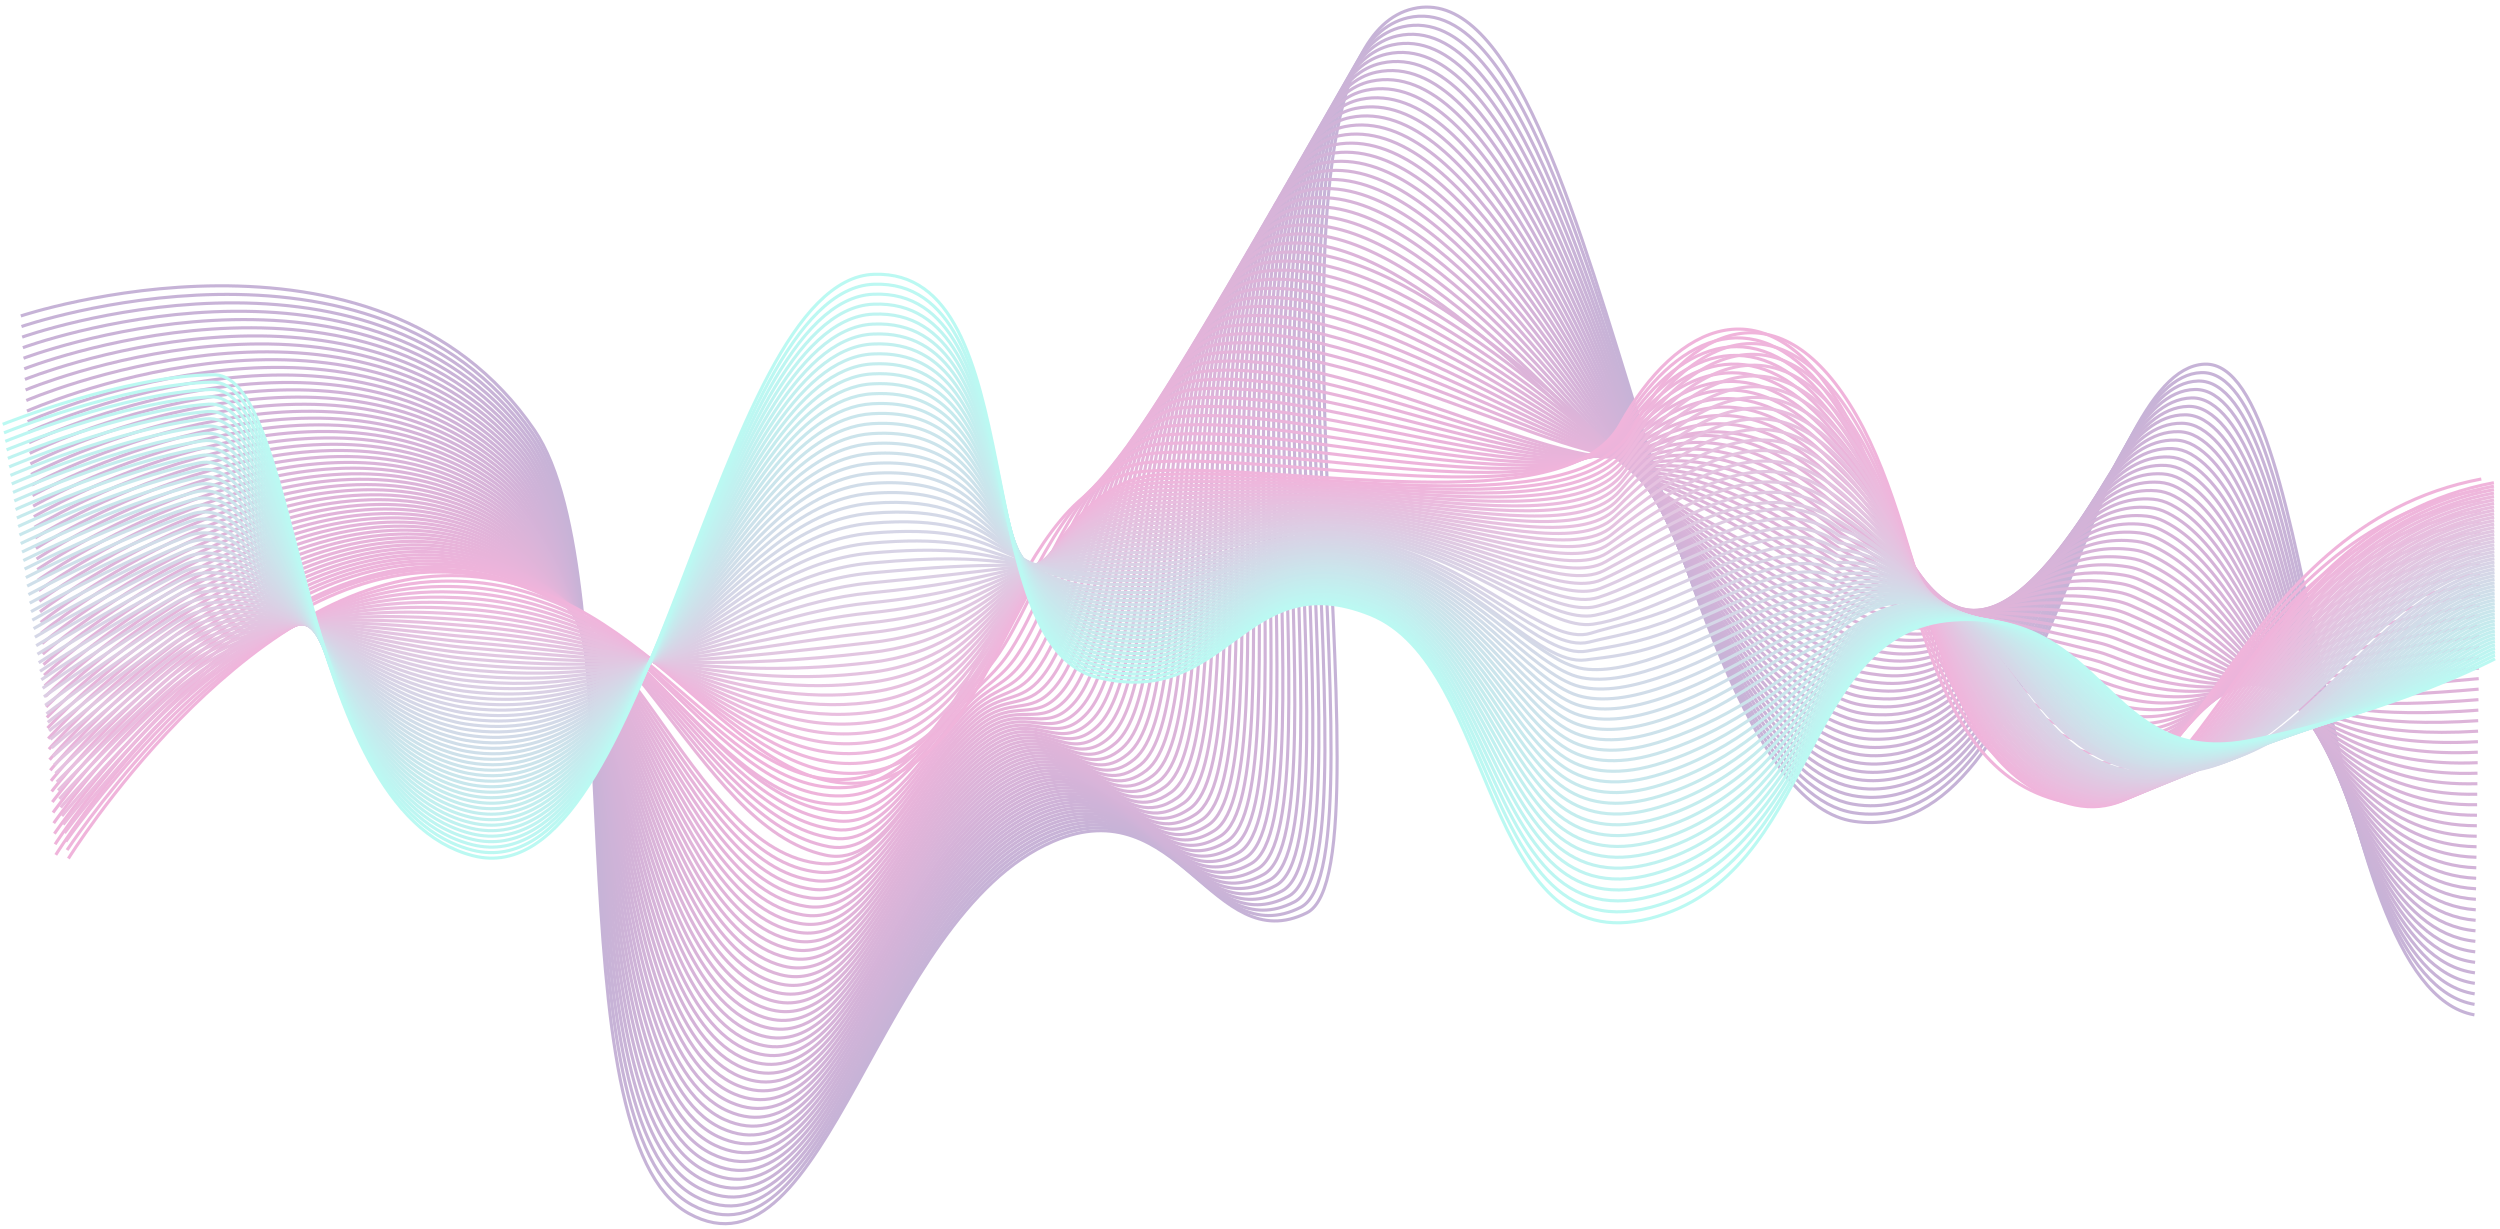 <svg width="1957" height="962" viewBox="0 0 1957 962" fill="none" xmlns="http://www.w3.org/2000/svg">
<g opacity="0.3">
<path d="M16.277 247.333C16.277 247.333 294.379 154.622 418.375 336.744C497.077 452.339 430.652 890.006 539.1 949.858C647.548 1009.71 686.125 718.047 824.475 658.6C923.024 616.254 949.512 751.083 1022.94 714.577C1096.37 678.071 962.377 40.152 1106.22 6.79C1250.07 -26.573 1298.99 621.062 1451.38 642.967C1603.78 664.871 1635.66 288.941 1725.68 285.069C1815.69 281.196 1812.41 772.353 1936.98 794.442" stroke="#410078" stroke-width="2.456" stroke-miterlimit="10"/>
<path d="M16.816 255.605C16.816 255.605 291.472 160.921 416.761 338.924C496.641 452.411 433.454 884.433 541.656 943.182C648.863 1001.39 686.966 715.291 823.021 656.341C919.823 614.532 946.086 746.649 1018.12 710.285C1090.85 673.563 959.963 46.673 1102.12 13.889C1193.22 -6.885 1249.43 239.084 1314 426.665C1352.08 535.959 1394.6 627.204 1450.93 636.224C1463.46 638.231 1475.2 637.387 1486.21 634.374C1607.37 601.275 1640.35 294.564 1723.16 291.679C1728.46 291.494 1733.44 292.986 1738.15 295.988C1813.86 343.946 1818.31 766.577 1937.09 786.22" stroke="#440078" stroke-width="2.456" stroke-miterlimit="10"/>
<path d="M17.348 263.875C17.348 263.875 288.584 167.222 415.143 341.101C496.219 452.491 436.241 878.858 544.208 936.506C650.163 993.079 687.8 712.536 821.56 654.085C916.612 612.813 942.653 742.208 1013.29 705.994C1085.34 669.05 957.468 52.849 1098.02 20.985C1189.44 0.259 1248.22 242.766 1313.08 424.769C1350.79 530.581 1394.07 619.517 1450.47 629.478C1462.84 631.662 1474.46 630.912 1485.35 628.135C1605.24 597.71 1637.53 300.494 1720.64 298.283C1725.91 298.142 1730.86 299.634 1735.57 302.584C1811.82 350.414 1816.83 759.486 1937.19 777.991" stroke="#460079" stroke-width="2.456" stroke-miterlimit="10"/>
<path d="M17.895 272.145C17.895 272.145 285.739 173.53 413.54 343.277C495.828 452.577 439.036 873.28 546.777 929.827C651.472 984.773 688.655 709.775 820.119 651.825C913.424 611.091 939.238 737.757 1008.48 701.699C1079.84 664.534 955.026 59.211 1093.93 28.084C1185.7 7.519 1247.38 246.34 1312.18 422.874C1349.73 525.139 1393.54 611.82 1450.03 622.732C1462.24 625.09 1473.74 624.438 1484.51 621.899C1603.12 594.144 1634.73 306.423 1718.14 304.888C1723.38 304.792 1728.31 306.277 1733 309.183C1809.88 356.768 1815.37 752.399 1937.31 769.764" stroke="#490079" stroke-width="2.456" stroke-miterlimit="10"/>
<path d="M18.426 280.419C18.426 280.419 282.913 179.845 411.919 345.459C495.435 452.675 441.803 867.709 549.325 923.152C652.75 976.483 689.351 706.713 818.657 649.568C910.115 609.15 935.803 733.3 1003.65 697.406C1074.33 660.012 952.571 65.58 1089.82 35.184C1181.94 14.783 1246.52 249.923 1311.27 420.981C1348.64 519.704 1392.98 604.114 1449.56 615.989C1461.61 618.517 1473 617.967 1483.64 615.667C1600.98 590.584 1631.92 313.624 1715.62 311.498C1720.82 311.365 1725.73 312.924 1730.41 315.788C1807.91 363.128 1813.88 745.319 1937.4 761.544" stroke="#4C0079" stroke-width="2.456" stroke-miterlimit="10"/>
<path d="M18.958 288.693C18.958 288.693 280.116 186.162 410.3 347.64C495.065 452.782 444.566 862.138 551.877 916.477C654.021 968.201 690.153 703.88 817.198 647.313C906.884 607.379 932.367 728.836 998.823 693.116C1068.82 655.491 950.12 71.959 1085.71 42.283C1178.18 22.047 1245.65 253.516 1310.35 419.089C1347.55 514.276 1392.42 596.397 1449.11 609.246C1460.99 611.939 1472.26 611.496 1482.79 609.432C1598.85 587.02 1629.1 319.838 1713.1 318.105C1718.28 317.997 1723.16 319.566 1727.84 322.388C1805.96 369.479 1812.4 738.231 1937.51 753.316" stroke="#4F0079" stroke-width="2.456" stroke-miterlimit="10"/>
<path d="M19.513 296.967C19.513 296.967 277.375 192.478 408.703 349.821C494.736 452.895 447.339 856.569 554.449 909.802C655.303 959.929 690.972 701.053 815.758 645.056C903.671 605.607 928.947 724.362 994.014 688.823C1063.34 650.959 947.689 78.342 1081.63 49.382C1174.45 29.313 1244.79 257.124 1309.45 417.196C1346.48 508.856 1391.86 588.668 1448.66 602.503C1460.38 605.357 1471.54 605.025 1481.95 603.197C1596.74 583.456 1626.27 324.191 1710.6 324.713C1715.74 324.745 1720.6 326.21 1725.27 328.988C1804.02 375.824 1810.94 731.146 1937.62 745.091" stroke="#51007A" stroke-width="2.456" stroke-miterlimit="10"/>
<path d="M20.036 305.233C20.036 305.233 274.637 198.787 407.077 351.994C494.395 453.004 450.074 850.993 556.995 903.122C656.549 951.662 691.768 698.218 814.294 642.796C900.432 603.833 925.503 719.876 989.182 684.53C1057.83 646.425 945.239 84.735 1077.51 56.481C1170.69 36.579 1243.9 260.741 1308.53 415.301C1345.39 503.44 1391.26 580.923 1448.2 595.757C1459.75 598.767 1470.8 598.551 1481.09 596.963C1594.6 579.894 1623.43 330.103 1708.07 331.322C1713.19 331.396 1718.02 332.855 1722.69 335.591C1802.07 382.172 1809.46 724.063 1937.72 736.868" stroke="#54017A" stroke-width="2.456" stroke-miterlimit="10"/>
<path d="M20.583 313.5C20.583 313.5 271.956 205.097 405.471 354.171C494.097 453.122 452.82 845.42 559.559 896.443C657.804 943.405 692.58 695.386 812.848 640.536C897.214 602.059 922.073 715.38 984.368 680.235C1052.35 641.882 942.809 91.131 1073.42 63.576C1166.95 43.846 1243.03 264.372 1307.63 413.404C1344.31 498.033 1390.68 573.165 1447.75 589.009C1459.13 592.17 1470.07 592.051 1480.24 590.723C1592.45 576.073 1620.61 336.003 1705.57 337.925C1710.66 338.041 1715.47 339.495 1720.12 342.187C1800.14 388.511 1807.99 716.971 1937.83 728.638" stroke="#57017A" stroke-width="2.456" stroke-miterlimit="10"/>
<path d="M21.115 321.774C21.115 321.774 269.295 211.407 403.853 356.351C493.805 453.248 455.543 839.856 562.11 889.767C659.033 935.164 693.379 692.558 811.389 638.278C893.983 600.289 918.63 710.876 979.541 675.941C1046.85 637.335 940.367 97.538 1069.32 70.674C1163.19 51.118 1242.14 268.021 1306.71 411.51C1343.22 492.639 1390.08 565.395 1447.29 582.266C1458.5 585.572 1469.33 585.576 1479.38 584.488C1590.31 572.481 1617.77 341.902 1703.05 344.531C1708.11 344.687 1712.89 346.136 1717.54 348.786C1798.2 394.848 1806.51 709.885 1937.93 720.412" stroke="#5A017B" stroke-width="2.456" stroke-miterlimit="10"/>
<path d="M21.654 330.056C21.654 330.056 266.677 217.721 402.239 358.541C493.541 453.383 458.264 834.303 564.667 883.101C660.258 926.942 694.184 689.741 809.933 636.032C890.752 598.531 915.187 706.374 974.717 671.66C1041.36 632.794 937.929 103.962 1065.21 77.784C1159.45 58.403 1241.25 271.698 1305.8 409.626C1342.14 487.264 1389.47 557.62 1446.83 575.531C1457.88 578.981 1468.59 579.111 1478.53 578.262C1588.19 568.895 1614.94 347.805 1700.53 351.147C1705.56 351.345 1710.33 352.786 1714.96 355.395C1796.26 401.193 1805.03 702.809 1938.04 712.195" stroke="#5C017B" stroke-width="2.456" stroke-miterlimit="10"/>
<path d="M22.178 338.326C22.178 338.326 264.081 224.013 400.613 360.718C493.286 453.508 460.96 828.738 567.213 876.425C661.463 918.723 694.977 686.915 808.468 633.775C887.516 596.763 911.733 701.852 969.885 667.368C1035.87 628.239 935.487 110.385 1061.1 84.882C1155.69 65.68 1240.34 275.386 1304.88 407.732C1341.05 481.893 1388.86 549.823 1446.37 568.786C1457.25 572.373 1467.85 572.636 1477.66 572.028C1586.06 565.305 1612.1 353.694 1698.01 357.756C1703 357.992 1707.74 359.429 1712.37 361.997C1794.32 407.525 1803.54 695.722 1938.13 703.971" stroke="#5F017B" stroke-width="2.456" stroke-miterlimit="10"/>
<path d="M22.725 346.589C22.725 346.589 261.548 230.29 399.008 362.887C493.072 453.625 463.667 823.173 569.777 869.738C662.674 910.508 695.789 684.081 807.023 631.506C884.298 594.985 908.295 697.307 965.071 663.066C1030.39 623.667 933.065 116.806 1057.01 91.972C1151.96 72.949 1239.44 279.088 1303.98 405.83C1339.98 476.528 1388.25 542.001 1445.92 562.034C1456.63 565.754 1467.13 566.153 1476.82 565.784C1583.95 561.707 1609.27 359.567 1695.5 364.354C1700.47 364.63 1705.19 366.062 1709.8 368.59C1792.4 413.846 1802.08 688.63 1938.25 695.739" stroke="#62017C" stroke-width="2.456" stroke-miterlimit="10"/>
<path d="M23.248 354.858C23.248 354.858 259.026 236.564 397.381 365.064C492.864 453.746 466.343 817.615 572.32 863.059C663.856 902.311 696.58 681.252 805.556 629.247C881.056 593.216 904.832 692.763 960.236 658.771C1024.9 619.097 930.622 123.239 1052.9 99.069C1148.2 80.231 1238.53 282.822 1303.06 403.936C1338.89 471.187 1387.62 534.172 1445.45 555.289C1456 559.14 1466.38 559.678 1475.96 559.548C1581.81 558.116 1606.42 365.44 1692.97 370.962C1697.91 371.277 1702.61 372.705 1707.21 375.191C1790.46 420.17 1800.59 681.546 1938.34 687.515" stroke="#64017C" stroke-width="2.456" stroke-miterlimit="10"/>
<path d="M23.795 363.134C23.795 363.134 256.566 242.826 395.776 367.247C492.696 453.869 469.03 812.071 574.885 856.386C665.045 894.134 697.392 678.434 804.108 626.994C877.836 591.456 901.384 688.215 955.42 654.483C1019.43 614.525 928.2 129.688 1048.8 106.17C1144.47 87.516 1237.63 286.589 1302.15 402.043C1337.82 465.864 1387 526.327 1445 548.548C1455.38 552.523 1465.65 553.206 1475.11 553.315C1579.7 554.532 1603.59 371.312 1690.47 377.571C1695.37 377.924 1700.05 379.346 1704.64 381.794C1788.55 426.493 1799.12 674.46 1938.45 679.292" stroke="#67017C" stroke-width="2.456" stroke-miterlimit="10"/>
<path d="M24.343 371.409C24.343 371.409 254.14 249.076 394.173 369.429C492.555 453.986 471.708 806.529 577.451 849.713C666.23 885.969 698.205 675.615 802.664 624.738C874.62 589.693 897.939 683.654 950.609 650.191C1013.96 609.943 925.786 136.138 1044.71 113.27C1140.73 94.808 1236.73 290.387 1301.25 400.151C1336.76 460.562 1386.39 518.468 1444.56 541.805C1454.77 545.902 1464.93 546.733 1474.27 547.084C1577.6 550.949 1600.76 377.179 1687.96 384.181C1692.84 384.574 1697.49 385.992 1702.07 388.397C1786.64 432.812 1797.65 667.379 1938.57 671.067" stroke="#6A017C" stroke-width="2.456" stroke-miterlimit="10"/>
<path d="M24.866 379.679C24.866 379.679 251.731 255.3 392.544 371.606C492.413 454.093 474.349 800.989 579.992 843.036C667.376 877.814 698.991 672.796 801.195 622.481C871.376 587.932 894.462 679.08 945.771 645.899C1008.47 605.356 923.348 142.596 1040.6 120.37C1136.98 102.1 1235.81 294.22 1300.32 398.259C1335.69 455.285 1385.75 510.595 1444.08 535.063C1454.13 539.277 1464.18 540.263 1473.4 540.85C1575.47 547.366 1597.91 383.035 1685.43 390.79C1690.27 391.219 1694.91 392.632 1699.48 394.999C1784.71 439.127 1796.16 660.292 1938.66 662.843" stroke="#6D017D" stroke-width="2.456" stroke-miterlimit="10"/>
<path d="M25.413 387.955C25.413 387.955 249.381 261.513 390.941 373.789C492.319 454.196 477.007 795.462 582.562 836.363C668.54 869.679 699.808 669.98 799.754 620.228C868.163 586.174 891.012 674.498 940.962 641.613C1003.01 600.765 920.939 149.067 1036.51 127.474C1133.25 109.397 1234.92 298.092 1299.43 396.369C1334.65 450.031 1385.15 502.703 1443.65 528.322C1453.53 532.649 1463.46 533.791 1472.56 534.617C1573.37 543.786 1595.08 388.888 1682.93 397.399C1687.74 397.865 1692.36 399.276 1696.92 401.601C1782.81 445.435 1794.7 653.209 1938.78 654.62" stroke="#6F017D" stroke-width="2.456" stroke-miterlimit="10"/>
<path d="M25.937 396.225C25.937 396.225 247.042 267.697 389.312 375.966C492.223 454.283 479.627 789.934 585.103 829.684C669.664 861.554 700.594 667.161 798.282 617.967C864.92 584.411 887.526 669.897 936.123 637.316C997.516 596.156 918.501 155.537 1032.39 134.569C1129.5 116.691 1234.01 302.003 1298.5 394.472C1333.6 444.798 1384.51 494.791 1443.17 521.575C1452.89 526.011 1462.71 527.314 1471.69 528.379C1571.23 540.201 1592.22 394.727 1680.4 404.005C1685.18 404.508 1689.78 405.914 1694.32 408.2C1780.89 451.737 1793.21 646.122 1938.87 646.393" stroke="#72017D" stroke-width="2.456" stroke-miterlimit="10"/>
<path d="M26.484 404.492C26.484 404.492 244.763 273.854 387.71 378.14C492.173 454.354 482.261 784.414 587.669 823.003C670.805 853.44 701.406 664.341 796.839 615.705C861.704 582.647 884.065 665.284 931.311 633.019C992.051 591.538 916.094 162.009 1028.3 141.664C1125.77 123.987 1233.15 305.957 1297.6 392.575C1332.59 439.596 1383.91 486.858 1442.73 514.827C1452.28 519.37 1461.99 520.838 1470.85 522.142C1569.14 536.622 1589.39 400.561 1677.9 410.61C1682.65 411.148 1687.22 412.552 1691.76 414.798C1778.99 458.034 1791.74 639.033 1938.98 638.166" stroke="#75017E" stroke-width="2.456" stroke-miterlimit="10"/>
<path d="M27.007 412.769C27.007 412.769 242.493 279.993 386.083 380.324C492.123 454.42 484.861 778.909 590.213 816.332C671.912 845.353 702.195 661.533 795.372 613.452C858.465 580.897 880.574 660.67 926.476 628.73C986.566 586.921 913.664 168.5 1024.19 148.765C1122.03 131.297 1232.29 309.967 1296.68 390.682C1331.57 434.433 1383.28 478.912 1442.26 508.084C1451.65 512.729 1461.25 514.364 1469.98 515.907C1567.01 533.045 1586.53 406.389 1675.37 417.217C1680.08 417.792 1684.64 419.191 1689.17 421.4C1777.08 464.33 1790.25 631.95 1939.08 629.942" stroke="#78027E" stroke-width="2.456" stroke-miterlimit="10"/>
<path d="M27.547 421.046C27.547 421.046 240.272 286.108 384.47 382.508C492.112 454.47 487.464 773.419 592.772 809.661C673.025 837.281 702.997 658.726 793.918 611.201C855.239 579.149 877.093 656.045 921.655 624.444C981.094 582.294 911.25 174.997 1020.09 155.87C1118.29 138.611 1231.49 314.035 1295.76 388.795C1330.6 429.315 1382.68 470.955 1441.8 501.346C1451.03 506.091 1460.52 507.899 1469.13 509.678C1564.9 529.479 1583.7 412.216 1672.86 423.83C1677.54 424.44 1682.08 425.836 1686.59 428.007C1775.18 470.627 1788.78 624.87 1939.18 621.723" stroke="#7A027E" stroke-width="2.456" stroke-miterlimit="10"/>
<path d="M28.093 429.31C28.093 429.31 238.089 292.18 382.864 384.682C492.125 454.491 490.064 767.927 595.336 802.979C674.134 829.216 703.806 655.911 792.472 608.938C852.021 577.389 873.613 651.397 916.841 620.148C975.627 577.652 908.845 181.495 1016 162.966C1114.57 145.921 1230.74 318.145 1294.86 386.9C1329.68 424.225 1382.08 462.973 1441.36 494.6C1450.43 499.439 1459.8 501.422 1468.29 503.443C1562.8 525.907 1580.87 418.032 1670.35 430.437C1675.01 431.081 1679.53 432.475 1684.03 434.606C1773.29 476.91 1787.32 617.783 1939.3 613.498" stroke="#7D027E" stroke-width="2.456" stroke-miterlimit="10"/>
<path d="M28.617 437.579C28.617 437.579 235.911 298.225 381.238 386.858C492.14 454.493 492.63 762.45 597.879 796.299C675.209 821.171 704.595 653.103 791.006 606.676C848.782 575.634 870.107 646.736 912.006 615.85C970.136 572.997 906.418 187.994 1011.88 170.058C1110.82 153.231 1230.03 322.304 1293.94 384.997C1328.78 419.169 1381.48 454.966 1440.89 487.847C1449.8 492.78 1459.05 494.941 1467.42 497.199C1560.68 522.33 1578.01 423.829 1667.82 437.034C1672.44 437.713 1676.95 439.103 1681.43 441.197C1771.38 483.18 1785.82 610.687 1939.39 605.262" stroke="#80027F" stroke-width="2.456" stroke-miterlimit="10"/>
<path d="M29.18 445.847C29.18 445.847 233.799 304.24 379.648 389.033C492.21 454.474 495.223 756.986 600.459 789.621C676.314 813.142 705.418 650.297 789.575 604.418C845.58 573.884 866.632 642.068 907.208 611.557C964.682 568.337 904.032 194.507 1007.8 177.157C1107.11 160.553 1229.45 326.514 1293.05 383.104C1327.96 414.166 1380.92 446.948 1440.46 481.103C1449.21 486.126 1458.34 488.469 1466.59 490.963C1558.59 518.763 1575.19 429.627 1665.33 443.643C1669.92 444.357 1674.41 445.744 1678.88 447.799C1769.51 489.456 1784.37 603.604 1939.52 597.039" stroke="#82027F" stroke-width="2.456" stroke-miterlimit="10"/>
<path d="M29.703 454.118C29.703 454.118 231.672 310.219 378.022 391.21C492.263 454.433 497.767 751.537 603.005 782.942C677.375 805.135 706.209 647.493 788.109 602.159C842.344 572.138 863.116 637.387 902.373 607.263C959.189 563.665 901.609 201.023 1003.69 184.254C1103.37 167.88 1228.95 330.758 1292.13 381.21C1327.18 409.202 1380.33 438.913 1439.99 474.359C1448.59 479.468 1457.59 481.997 1465.73 484.73C1556.47 515.202 1572.34 435.422 1662.8 450.252C1667.36 451 1671.83 452.382 1676.29 454.401C1767.61 495.726 1782.88 596.518 1939.61 588.812" stroke="#85027F" stroke-width="2.456" stroke-miterlimit="10"/>
<path d="M30.25 462.394C30.25 462.394 229.594 316.172 376.419 393.393C492.357 454.37 500.322 746.114 605.572 776.269C678.448 797.151 707.019 644.699 786.665 599.903C839.131 570.396 859.613 632.7 897.562 602.972C953.717 558.983 899.213 207.551 999.601 191.356C1099.65 175.214 1228.61 335.02 1291.23 379.319C1326.51 404.274 1379.78 430.861 1439.55 467.618C1447.99 472.812 1456.87 475.527 1464.89 478.497C1554.37 511.645 1569.52 441.209 1660.3 456.861C1664.83 457.641 1669.28 459.021 1673.72 461.003C1765.73 501.989 1781.42 589.435 1939.73 580.589" stroke="#880280" stroke-width="2.456" stroke-miterlimit="10"/>
<path d="M30.782 470.669C30.782 470.669 227.519 322.088 374.798 395.576C492.447 454.28 502.85 740.706 608.121 769.596C679.493 789.184 707.813 641.908 785.204 597.65C835.9 568.66 856.09 628 892.733 598.686C948.223 554.294 896.798 214.091 995.493 198.459C1095.92 182.556 1236.61 328.402 1290.31 377.428C1329.37 392.354 1379.22 422.792 1439.08 460.876C1447.37 466.152 1456.14 469.061 1464.03 472.264C1552.25 508.09 1566.68 446.987 1657.78 463.47C1662.28 464.285 1666.7 465.663 1671.14 467.605C1763.84 508.251 1779.94 582.351 1939.83 572.366" stroke="#8B0280" stroke-width="2.456" stroke-miterlimit="10"/>
<path d="M31.306 478.944C31.306 478.944 225.456 327.967 373.172 397.758C492.547 454.159 505.363 735.319 610.664 762.922C680.525 781.236 708.6 639.119 783.737 595.396C832.664 566.926 852.552 623.289 887.898 594.396C942.715 549.588 894.378 220.632 991.38 205.561C1092.18 189.901 1236.1 331.841 1289.39 375.539C1328.49 386.835 1378.67 414.707 1438.61 454.139C1446.76 459.495 1455.39 462.595 1463.16 466.035C1550.13 504.543 1563.83 452.76 1655.25 470.083C1659.72 470.93 1664.13 472.303 1668.55 474.214C1761.95 514.511 1778.45 575.272 1939.92 564.149" stroke="#8D0280" stroke-width="2.456" stroke-miterlimit="10"/>
<path d="M31.861 487.209C31.861 487.209 223.435 333.798 371.574 399.93C492.687 453.996 507.892 729.942 613.236 756.241C681.578 773.302 709.418 636.326 782.297 593.132C829.454 565.185 849.032 618.553 883.089 590.096C937.228 544.861 891.987 227.17 987.293 212.651C1088.47 197.241 1235.62 335.268 1288.49 373.637C1327.63 381.303 1378.16 406.59 1438.17 447.386C1446.17 452.819 1454.67 456.115 1462.32 459.794C1548.03 500.985 1561.01 458.516 1652.75 476.686C1657.19 477.565 1661.58 478.936 1665.99 480.809C1760.08 520.751 1776.99 568.183 1940.04 555.919" stroke="#900281" stroke-width="2.456" stroke-miterlimit="10"/>
<path d="M32.384 495.486C32.384 495.486 221.398 339.605 369.948 402.115C492.81 453.816 510.383 724.602 615.782 749.569C682.598 765.396 710.209 633.547 780.832 590.881C826.222 563.458 845.481 613.819 878.257 585.81C931.712 540.129 889.574 233.726 983.183 219.756C1084.73 204.602 1235.12 338.71 1287.57 371.748C1326.75 375.784 1377.64 398.47 1437.71 440.647C1445.55 446.154 1453.93 449.649 1461.46 453.563C1545.9 497.438 1558.17 464.272 1650.22 483.297C1654.63 484.208 1659 485.576 1663.4 487.413C1758.19 526.994 1775.5 561.101 1940.13 547.698" stroke="#930281" stroke-width="2.456" stroke-miterlimit="10"/>
<path d="M32.931 503.759C32.931 503.759 219.395 345.37 368.343 404.295C492.962 453.595 512.888 719.284 618.346 742.893C683.627 757.507 711.019 630.77 779.387 588.625C823.009 561.732 841.938 609.069 873.443 581.518C926.203 535.381 887.178 240.285 979.091 226.857C1081.01 211.965 1234.63 342.147 1286.67 369.856C1325.89 370.263 1377.16 390.329 1437.26 433.905C1444.96 439.487 1453.21 443.179 1460.62 447.329C1543.8 493.893 1555.35 470.018 1647.72 489.905C1652.1 490.849 1656.45 492.215 1660.83 494.015C1756.33 533.23 1774.04 554.015 1940.25 539.474" stroke="#950281" stroke-width="2.456" stroke-miterlimit="10"/>
<path d="M33.455 512.022C33.455 512.022 217.374 351.086 366.716 406.465C493.102 453.332 515.359 713.984 620.89 736.207C684.633 749.631 711.808 627.987 777.917 586.356C819.776 559.998 838.368 604.293 868.606 577.214C920.66 530.603 884.761 246.838 974.972 233.945C1077.27 219.323 1234.12 345.571 1285.74 367.953C1325 364.73 1376.66 382.158 1436.79 427.151C1444.35 432.805 1452.45 436.7 1459.75 441.083C1541.66 490.337 1552.51 475.742 1645.19 496.502C1649.54 497.475 1653.87 498.841 1658.24 500.604C1754.44 539.446 1772.55 546.919 1940.34 531.237" stroke="#980381" stroke-width="2.456" stroke-miterlimit="10"/>
<path d="M34.002 520.295C34.002 520.295 215.382 356.773 365.111 408.644C493.268 453.042 517.842 708.728 623.454 729.534C685.652 741.786 712.62 625.223 776.472 584.102C816.565 558.282 834.808 599.521 863.792 572.927C915.131 525.825 882.367 253.412 970.88 241.048C1073.56 226.703 1233.64 349.011 1284.84 366.061C1324.13 359.209 1376.21 373.982 1436.34 420.409C1443.76 426.133 1451.73 430.232 1458.9 434.852C1539.55 486.798 1549.69 481.473 1642.69 503.112C1647 504.118 1651.31 505.479 1655.67 507.208C1752.58 545.67 1771.08 539.837 1940.46 523.016" stroke="#9B0382" stroke-width="2.456" stroke-miterlimit="10"/>
<path d="M34.541 528.564C34.541 528.564 213.382 362.421 363.5 410.821C493.433 452.714 520.315 703.5 626.013 722.854C686.658 733.958 713.43 622.457 775.02 581.84C813.352 556.564 831.233 594.729 858.973 568.63C909.579 521.016 879.97 259.984 966.783 248.142C1069.84 234.082 1233.15 352.442 1283.93 364.164C1323.26 353.684 1375.78 365.785 1435.89 413.661C1443.17 419.454 1451 423.758 1458.05 428.613C1537.42 483.251 1546.88 487.189 1640.17 509.715C1644.46 510.75 1648.75 512.111 1653.09 513.804C1750.71 551.88 1769.6 532.745 1940.56 514.783" stroke="#9E0382" stroke-width="2.456" stroke-miterlimit="10"/>
<path d="M35.065 536.841C35.065 536.841 211.366 368.039 361.871 413.007C493.58 452.357 522.76 698.322 628.556 716.185C687.647 726.162 714.224 619.709 773.553 579.591C810.123 554.862 827.635 589.938 854.138 564.345C903.997 516.204 877.558 266.574 962.669 255.247C1066.11 241.482 1232.65 355.883 1283.01 362.277C1322.38 348.167 1375.35 357.581 1435.42 406.923C1442.56 412.784 1450.25 417.295 1457.19 422.384C1535.28 479.72 1544.04 492.907 1637.64 516.33C1641.9 517.395 1646.17 518.754 1650.5 520.412C1748.83 558.096 1768.11 525.668 1940.65 506.566" stroke="#A00382" stroke-width="2.456" stroke-miterlimit="10"/>
<path d="M35.611 545.114C35.611 545.114 209.368 373.617 360.268 415.187C493.75 451.958 525.226 693.178 631.123 709.508C688.657 718.381 715.046 616.963 772.108 577.334C806.92 553.157 824.045 585.127 849.324 560.053C898.416 511.362 875.166 273.162 958.577 262.347C1062.4 248.886 1232.16 359.32 1282.11 360.382C1321.51 342.643 1374.96 349.352 1434.98 400.178C1441.98 406.109 1449.53 410.822 1456.34 416.15C1533.17 476.181 1541.24 498.611 1635.14 522.938C1639.37 524.032 1643.62 525.389 1647.94 527.015C1746.97 564.299 1766.65 518.586 1940.77 498.344" stroke="#A30383" stroke-width="2.456" stroke-miterlimit="10"/>
<path d="M36.135 553.379C36.135 553.379 207.341 379.151 358.639 417.359C493.894 451.513 527.662 688.074 633.664 702.827C689.639 710.617 715.843 614.217 770.638 575.07C803.696 551.453 820.422 580.298 844.487 555.756C892.789 506.493 872.751 279.752 954.462 269.442C1058.67 256.293 1231.65 362.752 1281.18 358.486C1320.62 337.117 1374.57 341.109 1434.5 393.431C1441.37 399.426 1448.78 404.349 1455.47 409.911C1531.02 472.64 1538.41 504.3 1632.61 529.541C1636.81 530.665 1641.04 532.02 1645.34 533.612C1745.09 570.49 1765.15 511.494 1940.86 490.115" stroke="#A60383" stroke-width="2.456" stroke-miterlimit="10"/>
<path d="M36.682 561.657C36.682 561.657 205.328 384.666 357.036 419.544C494.059 451.044 530.12 683.032 636.231 696.156C690.644 702.886 716.672 611.494 769.195 572.819C800.498 549.768 816.813 575.474 839.675 551.47C887.163 501.613 870.365 286.357 950.372 276.547C1054.96 263.72 1231.17 366.194 1280.28 356.599C1319.76 331.601 1374.23 332.859 1434.06 386.694C1440.8 392.754 1448.06 397.887 1454.64 403.683C1528.9 469.109 1535.62 509.995 1630.11 536.155C1634.28 537.309 1638.49 538.661 1642.78 540.219C1743.25 576.682 1763.69 504.415 1940.98 481.896" stroke="#A90383" stroke-width="2.456" stroke-miterlimit="10"/>
<path d="M37.213 569.932C37.213 569.932 203.287 390.144 355.415 421.726C494.197 450.536 532.559 678.041 638.781 689.483C691.633 695.174 717.491 608.779 767.735 570.563C797.292 548.083 813.175 570.634 834.848 547.178C881.489 496.703 867.96 292.965 946.266 283.645C1051.24 271.152 1233.78 377.412 1279.36 354.705C1323.04 332.947 1373.89 324.588 1433.6 379.949C1440.21 386.074 1447.32 391.417 1453.78 397.447C1526.76 465.573 1532.81 515.67 1627.59 542.761C1631.73 543.944 1635.92 545.294 1640.2 546.817C1741.38 582.859 1762.21 497.329 1941.08 473.669" stroke="#AB0383" stroke-width="2.456" stroke-miterlimit="10"/>
<path d="M37.76 578.202C37.76 578.202 201.249 395.586 353.812 423.904C494.347 449.988 535.014 673.107 641.348 682.804C692.644 687.482 718.331 606.068 766.289 568.305C794.101 546.406 809.539 565.78 830.034 542.884C875.799 491.764 865.571 299.575 942.174 290.743C1047.53 278.596 1233.58 379.754 1278.46 352.809C1322.23 326.537 1373.6 316.301 1433.15 373.203C1439.63 379.392 1446.59 384.945 1452.93 391.211C1524.63 462.035 1530.03 521.34 1625.08 549.37C1629.19 550.58 1633.37 551.93 1637.63 553.419C1739.53 589.033 1760.75 490.243 1941.2 465.445" stroke="#AE0384" stroke-width="2.456" stroke-miterlimit="10"/>
<path d="M38.307 586.475C38.307 586.475 199.193 401.001 352.206 426.083C494.481 449.406 537.473 668.239 643.912 676.128C693.652 679.815 719.178 603.374 764.843 566.048C790.918 544.736 805.888 560.923 825.22 538.592C870.067 486.799 863.183 306.193 938.081 297.844C1043.83 286.055 1233.2 382.164 1277.56 350.918C1321.25 320.147 1373.33 308.004 1432.71 366.461C1439.06 372.715 1445.86 378.477 1452.09 384.978C1522.49 458.499 1527.24 527 1622.58 555.978C1626.66 557.218 1630.82 558.566 1635.06 560.021C1737.68 595.198 1759.28 483.159 1941.31 457.221" stroke="#B10384" stroke-width="2.456" stroke-miterlimit="10"/>
<path d="M38.83 594.744C38.83 594.744 197.097 406.381 350.58 428.259C494.584 448.785 542.077 647.27 646.456 669.45C693.666 679.482 720.014 600.693 763.377 563.79C787.719 543.074 802.201 556.055 820.385 534.302C864.27 481.802 860.77 312.816 933.966 304.942C1040.1 293.524 1232.63 384.657 1276.63 349.025C1320.13 313.801 1373.05 299.694 1432.23 359.717C1438.47 366.036 1445.11 372.008 1451.22 378.743C1520.33 454.963 1524.43 532.651 1620.04 562.585C1624.09 563.852 1628.23 565.2 1632.47 566.621C1735.81 601.356 1757.78 476.073 1941.4 448.996" stroke="#B30384" stroke-width="2.456" stroke-miterlimit="10"/>
<path d="M39.37 603.011C39.37 603.011 194.997 411.734 348.967 430.433C494.684 448.129 544.066 643.466 649.012 662.769C694.921 671.213 720.876 598.023 761.923 561.526C784.538 541.416 798.515 551.173 815.564 530.002C858.431 476.767 858.374 319.438 929.866 312.034C1036.39 301.002 1231.96 387.24 1275.73 347.123C1318.93 307.515 1372.83 291.364 1431.78 352.965C1437.89 359.348 1444.38 365.53 1450.37 372.501C1518.19 451.419 1521.65 538.288 1617.53 569.185C1621.56 570.482 1625.68 571.825 1629.89 573.214C1733.96 607.497 1756.31 468.979 1941.5 440.763" stroke="#B60385" stroke-width="2.456" stroke-miterlimit="10"/>
<path d="M39.906 611.285C39.906 611.285 192.871 417.07 347.353 432.615C494.77 447.448 546.075 639.933 651.571 656.094C696.169 662.926 721.757 595.38 760.469 559.272C781.369 539.777 794.811 546.296 810.741 525.712C852.536 471.708 855.975 326.076 925.765 319.134C1032.67 308.501 1231.2 389.926 1274.81 345.23C1317.67 301.315 1372.62 283.033 1431.33 346.224C1437.32 352.67 1443.64 359.064 1449.52 366.269C1516.04 447.885 1518.87 543.925 1615.02 575.796C1619.01 577.12 1623.11 578.46 1627.32 579.82C1732.11 613.644 1754.84 461.899 1941.61 432.541" stroke="#B90385" stroke-width="2.456" stroke-miterlimit="10"/>
<path d="M40.451 619.551C40.451 619.551 190.73 422.372 345.746 434.787C494.843 446.729 548.13 636.684 654.133 649.411C697.41 654.607 722.667 592.745 759.021 557.006C778.217 538.134 791.096 541.405 805.926 521.411C846.576 466.602 853.584 332.707 921.671 326.225C1028.97 316.012 1230.37 392.696 1273.91 343.329C1316.37 295.186 1372.45 274.683 1430.88 339.473C1436.75 345.983 1442.92 352.587 1448.67 360.026C1513.9 444.34 1516.11 549.543 1612.51 582.394C1616.48 583.746 1620.56 585.086 1624.75 586.412C1730.26 619.767 1753.37 454.803 1941.72 424.307" stroke="#BC0485" stroke-width="2.456" stroke-miterlimit="10"/>
<path d="M40.965 627.833C40.965 627.833 188.535 427.669 344.11 436.977C494.869 445.998 550.223 633.766 656.667 642.747C698.606 646.287 723.573 590.153 757.545 554.762C775.05 536.525 787.336 536.534 801.082 517.131C840.508 461.479 851.163 339.366 917.549 333.337C1025.24 323.559 1229.47 395.57 1272.98 341.448C1315.02 289.149 1372.28 266.343 1430.4 332.741C1436.16 339.315 1442.15 346.139 1447.8 353.803C1511.57 440.92 1513.32 555.171 1609.98 589.013C1613.92 590.391 1617.97 591.73 1622.15 593.023C1728.39 625.902 1751.87 447.729 1941.81 416.093" stroke="#BE0486" stroke-width="2.456" stroke-miterlimit="10"/>
<path d="M41.511 636.095C41.511 636.095 186.347 432.926 342.505 439.146C494.908 445.216 552.442 631.172 659.232 636.06C699.815 637.917 724.545 587.561 756.1 552.495C771.93 534.903 783.59 531.64 796.269 512.829C834.38 456.296 848.773 346.007 913.458 340.427C1021.53 331.103 1228.56 398.501 1272.08 339.545C1313.69 283.161 1372.17 257.974 1429.96 325.988C1435.6 332.627 1441.42 339.658 1446.95 347.561C1509.46 437.351 1510.57 560.773 1607.47 595.615C1611.38 597.021 1615.42 598.357 1619.58 599.618C1726.55 632.014 1750.41 440.639 1941.92 407.863" stroke="#C10486" stroke-width="2.456" stroke-miterlimit="10"/>
<path d="M42.064 644.368C42.064 644.368 184.14 438.177 340.906 441.328C494.932 444.424 555.044 636.595 661.805 629.387C700.917 626.747 725.571 585.008 754.661 550.239C768.835 533.298 779.827 526.759 791.464 508.539C828.152 451.083 846.388 352.666 909.374 347.527C1017.84 338.679 1227.64 401.506 1271.18 337.654C1312.38 277.248 1372.09 249.609 1429.52 319.246C1435.05 325.952 1440.71 333.188 1446.12 341.327C1507.34 433.788 1507.83 566.377 1604.97 602.224C1608.86 603.657 1612.87 604.99 1617.02 606.22C1724.72 638.124 1748.95 433.553 1942.05 399.639" stroke="#C40486" stroke-width="2.456" stroke-miterlimit="10"/>
<path d="M42.594 652.647C42.594 652.647 181.902 446.038 339.287 443.515C494.893 441.018 557.683 632.53 664.355 622.717C702.02 619.252 726.631 582.484 753.2 547.989C765.741 531.708 776.024 521.891 786.633 504.255C821.778 445.839 843.978 359.335 905.265 354.634C1014.12 346.285 1226.68 404.58 1270.26 335.769C1311.04 271.392 1372.01 241.244 1429.05 312.511C1434.47 319.282 1439.96 326.723 1445.26 335.1C1505.21 430.232 1505.07 571.977 1602.45 608.839C1606.31 610.299 1610.3 611.63 1614.44 612.828C1722.86 644.232 1747.46 426.476 1942.14 391.422" stroke="#C70486" stroke-width="2.456" stroke-miterlimit="10"/>
<path d="M43.125 660.909C43.125 660.909 179.598 448.623 337.665 445.683C494.87 442.758 560.376 628.585 666.903 616.032C703.145 611.761 727.76 579.968 751.738 545.724C762.672 530.107 772.197 517.016 781.803 499.954C815.261 440.535 841.569 365.995 901.157 361.723C1010.4 353.896 1225.72 407.684 1269.35 333.864C1309.71 265.563 1371.95 232.854 1428.59 305.754C1433.9 312.592 1439.22 320.238 1444.4 328.853C1503.07 426.657 1502.32 577.546 1599.93 615.433C1603.76 616.918 1607.73 618.245 1611.85 619.416C1721.06 650.141 1745.98 419.378 1942.24 383.184" stroke="#C90487" stroke-width="2.456" stroke-miterlimit="10"/>
<path d="M43.663 669.186C43.663 669.186 177.292 453.835 336.053 447.867C494.814 441.899 563.153 624.802 669.461 609.361C775.77 593.919 787.419 376.104 897.056 368.828C1006.69 361.549 1224.76 410.849 1268.43 331.977C1312.11 253.105 1383.91 218.247 1443.54 322.627C1503.17 427.006 1499.38 595.652 1609.27 626.027C1719.16 656.401 1744.51 412.301 1942.35 374.969" stroke="#CC0487" stroke-width="2.456" stroke-miterlimit="10"/>
<path d="M53.531 672.069C53.531 672.069 187.159 456.718 345.92 450.75C504.682 444.782 573.02 627.685 679.329 612.243C785.637 596.802 797.286 378.987 906.923 371.711C1016.56 364.432 1234.62 413.732 1278.3 334.86C1321.98 255.987 1393.78 221.13 1453.41 325.509C1513.04 429.889 1509.25 598.535 1619.14 628.91C1729.03 659.284 1754.37 415.184 1952.22 377.852" stroke="#CC0487" stroke-width="2.456" stroke-miterlimit="10"/>
<path d="M52.508 665.416C52.508 665.416 78.662 625.784 119.866 580.755C174.325 521.241 254.874 457.132 346.048 454.936C349.999 454.844 353.898 454.852 357.752 454.957C508.113 458.646 575.301 619.313 679.408 604.459C779.309 590.216 794.586 408.412 886.169 378.73C892.572 376.674 899.314 375.357 906.454 374.899C952.656 372.003 1015.89 376.916 1079.09 380.692C1167.01 385.944 1251.02 386.038 1276.86 341.858C1291.68 316.525 1309.52 295.688 1329.3 282.777C1368.43 257.152 1412.83 263.899 1452.64 330.74C1474.17 366.887 1487.9 411.135 1502.19 455.222C1527.66 532.822 1551.03 609.231 1621.93 627.951C1731.97 657.006 1758.25 417.164 1952.22 380.563" stroke="#C90989" stroke-width="2.456" stroke-miterlimit="10"/>
<path d="M51.517 658.739C51.517 658.739 79.15 619.23 120.828 574.996C175.671 516.79 254.403 460.087 346.204 459.098C350.185 459.059 354.122 459.119 358.017 459.243C508.162 463.995 574.986 611.301 679.515 596.652C779.922 582.605 793.756 410.115 885.645 381.749C892.09 379.759 898.865 378.508 906.01 378.065C952.915 375.293 1015.19 378.392 1078.97 382.685C1166.53 388.58 1249.32 391.065 1275.45 348.832C1290.47 324.556 1308.39 304.34 1328.56 291.488C1368.24 266.033 1411.96 271.746 1451.9 335.949C1473.35 370.441 1487.38 412.74 1502.75 455.811C1529.88 531.791 1553.03 608.907 1624.75 626.97C1734.93 654.722 1762.17 419.121 1952.25 383.253" stroke="#C50D8A" stroke-width="2.456" stroke-miterlimit="10"/>
<path d="M50.502 652.078C50.502 652.078 79.609 612.696 121.767 569.252C176.984 512.353 253.909 463.057 346.34 463.276C350.35 463.291 354.321 463.4 358.261 463.546C508.193 469.131 574.65 603.302 679.6 588.861C780.512 575.008 792.948 411.952 885.1 384.785C891.59 382.871 898.391 381.662 905.547 381.25C953.149 378.503 1014.48 379.882 1078.83 384.697C1166.02 391.22 1247.59 396.119 1274.02 355.828C1289.25 332.616 1307.27 313.059 1327.8 300.217C1368.08 275.022 1411.07 279.63 1451.13 341.177C1472.52 374.029 1486.91 414.344 1503.29 456.418C1532.21 530.741 1554.99 608.606 1627.54 626.008C1737.86 652.47 1766.06 421.096 1952.26 385.958" stroke="#C2128C" stroke-width="2.456" stroke-miterlimit="10"/>
<path d="M49.479 645.416C49.479 645.416 80.056 606.159 122.7 563.51C178.285 507.92 253.41 466.029 346.468 467.456C350.508 467.525 354.516 467.68 358.5 467.85C508.221 474.254 574.308 595.306 679.682 581.074C781.102 567.416 792.141 413.797 884.552 387.825C891.087 385.989 897.918 384.831 905.081 384.437C953.384 381.782 1013.77 381.368 1078.69 386.709C1165.51 393.855 1245.85 401.188 1272.59 362.822C1288.01 340.682 1306.12 321.744 1327.03 308.945C1367.87 283.947 1410.17 287.536 1450.37 346.406C1471.69 377.628 1486.46 415.951 1503.82 457.027C1534.54 529.697 1556.96 608.311 1630.33 625.044C1740.78 650.231 1769.95 423.072 1952.27 388.667" stroke="#BE168D" stroke-width="2.456" stroke-miterlimit="10"/>
<path d="M48.481 638.749C48.481 638.749 80.52 599.619 123.657 557.762C179.6 503.478 252.935 468.993 346.619 471.628C350.691 471.749 354.735 471.953 358.761 472.144C508.266 479.359 573.988 587.302 679.783 573.276C781.707 559.811 791.359 415.633 884.021 390.855C890.6 389.095 897.461 387.991 904.632 387.614C953.635 385.056 1013.07 382.84 1078.57 388.716C1165.02 396.47 1244.13 406.262 1271.17 369.812C1286.8 348.746 1304.99 330.424 1326.28 317.672C1367.68 292.869 1409.28 295.463 1449.62 351.631C1470.87 381.237 1486.02 417.559 1504.37 457.631C1536.89 528.659 1558.92 608.02 1633.14 624.079C1743.71 648.003 1773.85 425.044 1952.29 391.37" stroke="#BB1B8F" stroke-width="2.456" stroke-miterlimit="10"/>
<path d="M47.482 632.079C47.482 632.079 80.978 593.076 124.612 552.009C180.907 499.029 252.457 471.955 346.768 475.797C350.87 475.974 354.951 476.219 359.019 476.437C508.308 484.449 573.666 579.296 679.882 565.476C782.313 552.207 790.576 417.475 883.489 393.881C890.116 392.199 897.002 391.144 904.182 390.79C953.888 388.327 1012.37 384.306 1078.45 390.718C1164.53 399.071 1242.39 411.347 1269.75 376.795C1285.57 356.814 1303.86 339.097 1325.53 326.39C1367.49 301.78 1408.41 303.408 1448.86 356.847C1470.07 384.855 1485.58 419.158 1504.92 458.227C1539.26 527.614 1560.89 607.726 1635.95 623.103C1746.63 645.778 1777.75 427.007 1952.32 394.064" stroke="#B71F90" stroke-width="2.456" stroke-miterlimit="10"/>
<path d="M46.475 625.422C46.475 625.422 81.421 586.544 125.562 546.27C182.199 494.591 251.971 474.931 346.914 479.979C351.046 480.209 355.161 480.501 359.274 480.744C508.347 489.54 573.341 571.301 679.978 557.689C782.917 544.613 789.794 419.333 882.955 396.921C889.626 395.315 896.542 394.314 903.73 393.976C954.137 391.612 1011.66 385.778 1078.32 392.731C1164.03 401.671 1240.65 416.453 1268.33 383.79C1284.34 364.897 1302.73 347.781 1324.78 335.118C1367.29 310.701 1407.53 311.391 1448.11 362.073C1469.27 388.498 1485.15 420.773 1505.46 458.833C1541.63 526.588 1562.85 607.449 1638.75 622.14C1749.54 643.582 1781.65 428.981 1952.34 396.771" stroke="#B42492" stroke-width="2.456" stroke-miterlimit="10"/>
<path d="M45.454 618.755C45.454 618.755 81.847 580.003 126.493 540.521C183.463 490.142 251.47 477.895 347.04 484.152C351.202 484.433 355.354 484.774 359.511 485.041C508.369 494.612 572.997 563.299 680.059 549.893C783.502 537.012 788.998 421.188 882.403 399.951C889.121 398.424 896.064 397.474 903.26 397.156C954.369 394.893 1010.94 387.238 1078.18 394.737C1163.51 404.256 1238.87 421.566 1266.89 390.779C1283.09 372.983 1301.58 356.459 1324.01 343.845C1367.07 319.618 1406.64 319.401 1447.34 367.3C1468.47 392.161 1484.7 422.388 1505.99 459.44C1543.99 525.566 1564.78 607.177 1641.54 621.177C1752.42 641.398 1785.54 430.955 1952.35 399.478" stroke="#B02893" stroke-width="2.456" stroke-miterlimit="10"/>
<path d="M44.455 612.086C44.455 612.086 82.286 573.459 127.451 534.772C184.749 485.689 250.995 480.86 347.192 488.324C351.383 488.659 355.573 489.044 359.772 489.338C508.411 499.671 572.678 555.297 680.161 542.097C784.111 529.409 788.228 423.046 881.874 402.981C888.64 401.532 895.608 400.633 902.813 400.332C954.623 398.17 1010.23 388.687 1078.06 396.74C1163.02 406.829 1237.11 426.691 1265.48 397.766C1281.85 381.072 1300.45 365.133 1323.26 352.566C1366.88 328.529 1405.79 327.438 1446.6 372.52C1467.7 395.834 1484.29 424 1506.55 460.039C1546.38 524.539 1566.74 606.907 1644.35 620.206C1755.33 639.221 1789.45 432.924 1952.37 402.177" stroke="#AD2D95" stroke-width="2.456" stroke-miterlimit="10"/>
<path d="M43.457 605.416C43.457 605.416 82.722 566.913 128.406 529.02C186.022 481.229 250.518 483.821 347.344 492.493C351.568 492.885 355.792 493.313 360.033 493.629C508.453 504.716 572.358 547.289 680.263 534.295C784.717 521.803 787.461 424.906 881.346 406.006C888.159 404.635 895.154 403.787 902.365 403.504C954.878 401.443 1009.53 390.129 1077.93 398.74C1162.52 409.387 1235.32 431.826 1264.06 404.748C1280.6 389.162 1299.32 373.803 1322.51 361.282C1366.69 337.433 1404.96 335.501 1445.84 377.734C1466.94 399.523 1483.88 425.605 1507.1 460.632C1548.78 523.512 1568.69 606.637 1647.16 619.228C1758.22 637.046 1793.35 434.883 1952.4 404.869" stroke="#A93196" stroke-width="2.456" stroke-miterlimit="10"/>
<path d="M42.436 598.756C42.436 598.756 83.129 560.373 129.338 523.277C187.262 476.776 250.017 486.793 347.47 496.674C351.724 497.12 355.983 497.592 360.268 497.934C508.47 509.764 572.013 539.296 680.341 526.51C785.303 514.213 786.674 426.787 880.794 409.047C887.654 407.754 894.677 406.958 901.895 406.694C955.111 404.736 1008.8 391.582 1077.79 400.757C1162.01 411.954 1233.49 436.99 1262.63 411.749C1279.33 397.277 1298.17 382.491 1321.74 370.019C1366.47 346.355 1404.13 343.617 1445.08 382.969C1466.19 403.255 1483.45 427.235 1507.63 461.247C1551.18 522.509 1570.62 606.398 1649.95 618.273C1761.1 634.913 1797.23 436.865 1952.41 407.585" stroke="#A63698" stroke-width="2.456" stroke-miterlimit="10"/>
<path d="M41.43 592.089C41.43 592.089 83.543 553.827 130.289 517.528C188.516 472.315 249.535 489.756 347.615 500.847C351.898 501.346 356.194 501.865 360.521 502.232C508.508 514.795 571.686 531.294 680.436 518.714C785.902 506.61 785.904 428.66 880.256 412.078C887.163 410.865 894.213 410.121 901.439 409.871C955.358 408.019 1008.09 393.018 1077.66 402.761C1161.5 414.501 1231.66 442.151 1261.2 418.734C1278.05 405.378 1297.03 391.161 1320.99 378.738C1366.26 355.26 1403.34 351.745 1444.32 388.189C1465.47 406.994 1483.04 428.848 1508.17 461.847C1553.59 521.49 1572.55 606.148 1652.75 617.304C1763.97 632.773 1801.13 438.835 1952.42 410.285" stroke="#A23A99" stroke-width="2.456" stroke-miterlimit="10"/>
<path d="M40.409 585.425C40.409 585.425 83.938 547.281 131.224 511.782C189.744 467.848 249.038 492.725 347.747 505.022C352.06 505.572 356.393 506.138 360.764 506.531C508.532 519.818 571.349 523.292 680.52 510.92C786.493 499.012 785.127 430.542 879.71 415.11C886.664 413.976 893.742 413.283 900.974 413.053C955.594 411.307 1007.37 394.453 1077.52 404.769C1160.99 417.042 1229.79 447.324 1259.77 425.723C1276.75 413.489 1295.88 399.836 1320.22 387.462C1366.05 364.167 1402.59 359.906 1443.55 393.411C1464.76 410.759 1482.63 430.463 1508.7 462.449C1556.01 520.473 1574.47 605.908 1655.55 616.336C1766.84 630.648 1805.02 440.804 1952.43 412.987" stroke="#9F3F9B" stroke-width="2.456" stroke-miterlimit="10"/>
<path d="M39.412 578.757C39.412 578.757 84.351 540.727 132.18 506.034C190.987 463.378 248.561 495.69 347.897 509.195C352.243 509.802 356.608 510.409 361.024 510.829C508.573 524.829 571.028 515.291 680.62 503.125C787.098 491.41 784.368 432.429 879.18 418.142C886.181 417.086 893.284 416.447 900.526 416.231C955.849 414.594 1006.66 395.88 1077.4 406.776C1160.49 419.575 1227.91 452.503 1258.35 432.714C1275.45 421.599 1294.75 408.512 1319.47 396.19C1365.85 373.077 1401.9 368.096 1442.81 398.637C1464.11 414.55 1482.25 432.081 1509.26 463.054C1558.45 519.458 1576.41 605.679 1658.36 615.369C1769.72 628.539 1808.93 442.777 1952.46 415.691" stroke="#9B439C" stroke-width="2.456" stroke-miterlimit="10"/>
<path d="M38.408 572.099C38.408 572.099 84.749 534.18 133.129 500.294C192.212 458.91 248.078 498.664 348.04 513.376C352.416 514.035 356.818 514.688 361.276 515.132C508.606 529.839 570.7 507.295 680.715 495.335C787.701 483.816 783.605 434.325 878.645 421.178C885.694 420.203 892.823 419.613 900.074 419.414C956.1 417.885 1005.95 397.306 1077.27 408.786C1159.99 422.1 1226 457.685 1256.93 439.705C1274.13 429.707 1293.61 417.186 1318.72 404.915C1365.64 381.983 1401.28 376.297 1442.05 403.86C1463.5 418.358 1481.86 433.697 1509.8 463.657C1560.9 518.439 1578.35 605.455 1661.16 614.403C1772.59 626.44 1812.83 444.748 1952.48 418.395" stroke="#98489E" stroke-width="2.456" stroke-miterlimit="10"/>
<path d="M37.396 565.429C37.396 565.429 85.135 527.618 134.073 494.541C193.427 454.423 247.589 501.626 348.179 517.545C352.584 518.257 357.024 518.955 361.523 519.426C508.637 534.828 570.367 499.289 680.804 487.535C788.294 476.211 782.836 436.215 878.1 424.204C885.196 423.31 892.353 422.771 899.611 422.59C956.34 421.171 1005.23 398.718 1077.14 410.788C1159.48 424.61 1224.05 462.86 1255.5 446.691C1272.78 437.807 1292.46 425.854 1317.96 413.635C1365.43 390.884 1400.71 384.5 1441.29 409.081C1462.91 422.181 1481.47 435.305 1510.34 464.257C1563.35 517.416 1580.27 605.236 1663.96 613.433C1775.45 624.351 1816.72 446.715 1952.5 421.095" stroke="#944C9F" stroke-width="2.456" stroke-miterlimit="10"/>
<path d="M36.396 558.759C36.396 558.759 85.529 521.051 135.027 488.788C194.645 449.931 247.108 504.586 348.33 521.714C352.765 522.48 357.239 523.221 361.785 523.719C508.683 539.811 570.048 491.283 680.907 479.736C788.904 468.605 782.086 438.111 877.573 427.231C884.719 426.417 891.898 425.93 899.163 425.764C956.595 424.455 1004.53 400.122 1077.02 412.788C1158.99 427.111 1222.08 468.023 1254.08 453.672C1271.43 445.893 1291.33 434.518 1317.21 422.353C1365.23 399.78 1404.81 385.76 1440.54 414.297C1464.15 421.866 1481.1 436.907 1510.89 464.853C1565.83 516.381 1582.2 605.02 1666.77 612.457C1778.32 622.267 1820.63 448.679 1952.52 423.789" stroke="#9151A1" stroke-width="2.456" stroke-miterlimit="10"/>
<path d="M35.372 552.091C35.372 552.091 85.891 514.485 135.959 483.039C195.833 445.435 246.607 507.552 348.456 525.886C352.921 526.706 357.432 527.491 362.02 528.015C508.701 544.786 569.703 483.278 680.985 471.941C789.49 461.006 781.31 440.018 877.021 430.265C884.214 429.532 891.421 429.096 898.694 428.947C956.829 427.752 1003.8 401.532 1076.87 414.798C1158.47 429.615 1220.06 473.181 1252.64 460.666C1270.05 453.982 1290.17 443.192 1316.44 431.081C1365 408.686 1404.27 393.393 1439.77 419.524C1463.5 425.313 1480.71 438.518 1511.42 465.459C1568.29 515.353 1584.11 604.823 1669.56 611.494C1781.17 620.205 1824.51 450.652 1952.53 426.496" stroke="#8E56A3" stroke-width="2.456" stroke-miterlimit="10"/>
<path d="M34.382 545.436C34.382 545.436 86.284 507.924 136.924 477.304C197.045 440.948 246.141 510.529 348.616 530.072C353.113 530.946 357.659 531.773 362.289 532.324C508.753 549.767 569.392 475.288 681.095 464.157C790.104 453.414 780.569 441.939 876.501 433.307C883.741 432.655 890.975 432.27 898.255 432.136C957.093 431.057 1003.1 402.94 1076.76 416.815C1157.99 432.116 1218.04 478.33 1251.24 467.665C1268.68 462.063 1289.05 451.874 1315.7 439.814C1364.81 417.595 1403.76 401.032 1439.03 424.755C1462.87 428.766 1480.36 440.127 1511.98 466.07C1570.79 514.323 1586.04 604.639 1672.37 610.535C1784.04 618.161 1828.42 452.631 1952.56 429.207" stroke="#8A5AA4" stroke-width="2.456" stroke-miterlimit="10"/>
<path d="M33.372 538.769C33.372 538.769 86.649 501.348 137.868 471.554C198.233 436.439 245.651 513.494 348.756 534.243C353.283 535.171 357.863 536.042 362.538 536.62C508.786 554.727 569.063 467.284 681.185 456.359C790.701 445.813 779.807 443.854 875.958 436.336C883.248 435.767 890.507 435.431 897.794 435.312C957.336 434.348 1002.39 404.33 1076.62 418.818C1157.49 434.597 1215.98 483.439 1249.81 474.651C1267.27 470.115 1287.9 460.54 1314.94 448.536C1364.59 426.49 1403.24 408.66 1438.27 429.978C1462.23 432.211 1479.99 441.726 1512.52 466.673C1573.28 513.277 1587.96 604.452 1675.17 609.566C1786.89 616.118 1832.31 454.601 1952.57 431.909" stroke="#875FA6" stroke-width="2.456" stroke-miterlimit="10"/>
<path d="M32.346 532.102C32.346 532.102 86.994 494.766 138.795 465.805C199.397 431.924 245.146 516.458 348.878 538.416C353.434 539.398 358.052 540.31 362.771 540.917C508.805 559.679 568.713 459.283 681.259 448.564C791.28 438.212 779.03 445.774 875.402 439.367C882.739 438.878 890.025 438.594 897.32 438.491C957.565 437.646 1001.66 405.719 1076.47 420.824C1156.97 437.078 1213.88 488.521 1248.37 481.639C1265.84 478.151 1286.74 469.208 1314.17 457.258C1364.36 435.388 1402.69 416.288 1437.49 435.198C1461.57 435.652 1479.62 443.316 1513.05 467.272C1575.77 512.221 1589.86 604.271 1677.96 608.596C1789.74 614.082 1836.19 456.568 1952.57 434.609" stroke="#8363A7" stroke-width="2.456" stroke-miterlimit="10"/>
<path d="M31.351 525.437C31.351 525.437 87.365 488.18 139.756 460.058C200.589 427.405 244.675 519.425 349.033 542.59C353.619 543.625 358.274 544.581 363.035 545.215C508.855 564.627 568.397 451.282 681.366 440.768C791.895 430.61 778.289 447.699 874.879 442.398C882.263 441.993 889.574 441.654 896.88 441.669C957.83 441.794 1000.96 407.098 1076.36 422.828C1156.49 439.546 1211.8 493.566 1246.96 488.627C1264.43 486.171 1285.61 477.874 1313.42 465.981C1364.16 444.281 1402.19 423.916 1436.75 440.419C1460.95 439.094 1479.27 444.905 1513.6 467.873C1578.29 511.156 1591.79 604.099 1680.77 607.627C1792.61 612.059 1840.11 458.539 1952.61 437.31" stroke="#8068A9" stroke-width="2.456" stroke-miterlimit="10"/>
<path d="M30.333 518.767C30.333 518.767 87.71 481.582 140.694 454.305C201.752 422.871 244.18 522.385 349.167 546.759C353.786 547.848 358.476 548.845 363.279 549.506C508.886 569.56 568.062 443.271 681.451 432.966C792.484 423.004 777.522 449.622 874.333 445.422C881.767 445.1 889.103 444.813 896.416 444.843C958.07 445.093 1000.25 408.468 1076.22 424.828C1155.99 442.005 1211.27 506.543 1245.53 495.609C1262.23 490.277 1284.46 486.534 1312.66 474.699C1363.95 453.17 1401.65 431.54 1435.99 445.635C1460.3 442.531 1478.91 446.481 1514.14 468.468C1580.8 510.076 1593.7 603.931 1683.57 606.651C1795.45 610.039 1844 460.5 1952.62 440.004" stroke="#7C6CAA" stroke-width="2.456" stroke-miterlimit="10"/>
<path d="M29.331 512.098C29.331 512.098 88.067 474.98 141.645 448.554C202.924 418.332 243.698 525.349 349.313 550.929C353.962 552.072 358.688 553.111 363.533 553.801C508.929 574.492 567.736 435.267 681.546 425.168C793.086 415.398 776.768 451.554 873.796 448.45C881.277 448.211 888.64 447.973 895.958 448.017C958.312 448.393 999.537 409.832 1076.09 426.829C1155.49 444.458 1208.71 511.662 1244.1 502.591C1261.03 498.252 1283.31 495.196 1311.9 483.415C1363.73 462.057 1401.13 439.162 1435.23 450.852C1459.66 445.967 1478.56 448.057 1514.68 469.065C1583.31 508.989 1595.62 603.77 1686.37 605.678C1798.31 608.032 1847.89 462.464 1952.63 442.701" stroke="#7971AC" stroke-width="2.456" stroke-miterlimit="10"/>
<path d="M28.337 505.443C28.337 505.443 88.426 468.385 142.605 442.819C204.098 413.799 243.225 528.329 349.466 555.115C354.145 556.312 358.906 557.393 363.795 558.112C508.979 579.431 567.416 427.279 681.649 417.388C793.694 407.814 776.005 450.754 873.269 451.497C880.801 451.555 888.187 451.154 895.513 451.211C958.568 451.712 998.842 411.213 1075.97 428.852C1155.01 446.928 1206.15 516.684 1242.69 509.597C1259.85 506.266 1282.18 503.878 1311.16 492.156C1363.53 470.968 1400.62 446.808 1434.48 456.091C1459.04 449.428 1478.23 449.646 1515.23 469.684C1585.85 507.915 1597.74 598.814 1689.18 604.727C1800.95 611.954 1851.8 464.452 1952.66 445.418" stroke="#7575AD" stroke-width="2.456" stroke-miterlimit="10"/>
<path d="M27.327 498.776C27.327 498.776 88.767 461.773 143.551 437.07C205.258 409.247 242.739 531.292 349.609 559.288C354.318 560.538 359.116 561.66 364.05 562.408C509.024 584.35 567.092 419.276 681.747 409.592C794.299 400.211 775.283 452.712 872.736 454.527C880.313 454.668 887.729 454.319 895.062 454.39C958.818 455.015 998.143 412.569 1075.85 430.858C1154.52 449.373 1203.6 521.572 1241.27 516.587C1258.66 514.285 1281.04 512.545 1310.4 500.879C1363.32 479.86 1400.09 454.44 1433.73 461.313C1458.4 452.871 1477.88 451.216 1515.78 470.285C1588.38 506.814 1599.61 598.674 1691.99 603.759C1803.86 609.918 1855.7 466.422 1952.69 448.12" stroke="#727AAF" stroke-width="2.456" stroke-miterlimit="10"/>
<path d="M26.317 492.103C26.317 492.103 89.106 455.145 144.495 431.315C206.409 404.679 242.25 534.252 349.748 563.456C354.486 564.761 359.321 565.924 364.297 566.702C509.062 589.259 566.759 411.271 681.835 401.792C794.894 392.607 774.552 454.684 872.194 457.553C879.816 457.777 887.262 457.477 894.602 457.564C959.061 458.308 997.435 413.917 1075.71 432.857C1154.03 451.807 1201.32 518.235 1239.84 523.568C1257.34 525.991 1279.9 521.202 1309.65 509.597C1363.1 488.744 1399.57 462.063 1432.97 466.529C1457.76 456.308 1477.53 452.773 1516.32 470.881C1590.9 505.697 1601.48 598.551 1694.79 602.783C1806.77 607.86 1859.6 468.382 1952.7 450.813" stroke="#6E7EB0" stroke-width="2.456" stroke-miterlimit="10"/>
<path d="M25.3 485.445C25.3 485.445 89.433 448.524 145.434 425.574C207.552 400.118 241.754 537.223 349.881 567.637C354.651 568.995 359.522 570.2 364.539 571.004C509.097 594.171 566.421 403.272 681.918 394.001C795.482 385.012 773.741 459.352 871.644 460.591C879.319 460.687 886.785 460.748 894.135 460.748C959.301 460.762 996.722 415.267 1075.57 434.869C1153.53 454.248 1199.26 523.066 1238.4 530.563C1255.92 533.916 1278.74 529.872 1308.88 518.326C1362.88 497.639 1399.03 469.698 1432.2 471.759C1457.11 459.759 1477.18 454.341 1516.85 471.49C1593.42 504.584 1603.35 598.469 1697.58 601.823C1809.68 605.814 1863.49 470.362 1952.71 453.524" stroke="#6B83B2" stroke-width="2.456" stroke-miterlimit="10"/>
<path d="M24.292 478.781C24.292 478.781 89.765 441.891 146.378 419.828C208.699 395.542 241.269 540.193 350.022 571.812C354.823 573.224 359.73 574.471 364.789 575.304C509.14 599.077 566.091 395.273 682.012 386.208C796.081 377.412 772.983 461.311 871.108 463.624C878.83 463.806 886.323 463.916 893.68 463.931C959.549 464.072 996.024 416.609 1075.44 436.878C1153.04 456.68 1197.22 527.868 1236.98 537.553C1254.53 541.83 1277.6 538.538 1308.12 527.053C1362.66 506.532 1398.51 477.331 1431.45 476.984C1456.47 463.206 1476.83 455.897 1517.4 472.095C1595.95 503.459 1605.22 598.402 1700.38 600.858C1812.58 603.753 1867.38 472.334 1952.73 456.229" stroke="#6787B3" stroke-width="2.456" stroke-miterlimit="10"/>
<path d="M23.275 472.114C23.275 472.114 90.089 435.247 147.318 414.081C209.84 390.957 240.773 543.158 350.156 575.987C354.986 577.452 359.928 578.741 365.034 579.603C509.18 603.974 565.755 387.272 682.098 378.414C796.674 369.813 772.218 463.274 870.564 466.657C878.333 466.924 885.85 467.08 893.218 467.11C959.79 467.381 995.321 417.945 1075.31 438.886C1152.55 459.107 1195.21 532.648 1235.55 544.542C1253.15 549.732 1276.45 547.202 1307.36 535.777C1362.44 515.421 1397.98 484.96 1430.68 482.206C1455.82 466.649 1476.48 457.447 1517.93 472.696C1598.47 502.318 1607.14 603.027 1703.17 599.887C1815.44 596.22 1871.27 474.303 1952.74 458.928" stroke="#648CB5" stroke-width="2.456" stroke-miterlimit="10"/>
<path d="M22.282 465.444C22.282 465.444 90.435 428.59 148.278 408.329C210.997 386.358 240.301 546.12 350.311 580.156C355.171 581.675 360.15 583.002 365.298 583.896C509.241 608.86 565.439 379.267 682.202 370.614C797.285 362.206 771.472 465.234 870.038 469.683C877.857 470.036 885.399 470.242 892.774 470.286C960.05 470.688 994.637 419.269 1075.19 440.888C1152.08 461.522 1193.24 537.401 1234.14 551.529C1251.79 557.627 1275.31 555.861 1306.62 544.497C1362.24 524.305 1397.47 492.586 1429.94 487.424C1455.2 470.088 1476.15 458.992 1518.49 473.294C1601.01 501.169 1609.07 602.923 1705.99 598.916C1818.32 594.274 1875.18 476.269 1952.77 461.627" stroke="#6090B6" stroke-width="2.456" stroke-miterlimit="10"/>
<path d="M21.266 458.781C21.266 458.781 90.754 421.936 149.218 402.584C212.136 381.759 239.808 549.09 350.445 584.332C355.337 585.906 360.351 587.274 365.541 588.198C509.282 613.75 565.101 371.269 682.286 362.825C797.874 354.612 770.702 467.209 869.489 472.72C877.355 473.159 884.925 473.41 892.305 473.469C960.284 474.002 993.932 420.595 1075.05 442.898C1151.58 463.942 1191.27 542.151 1232.7 558.52C1250.42 565.521 1274.16 564.526 1305.85 553.225C1362.01 533.194 1396.93 500.22 1429.17 492.653C1454.55 473.538 1475.78 460.539 1519.02 473.903C1603.52 500.021 1610.98 602.837 1708.78 597.955C1821.17 592.345 1879.07 478.245 1952.78 464.336" stroke="#5D95B8" stroke-width="2.456" stroke-miterlimit="10"/>
<path d="M20.258 452.121C20.258 452.121 91.082 415.271 150.163 396.841C213.275 377.153 239.32 552.06 350.586 588.51C355.508 590.138 360.559 591.545 365.791 592.498C509.33 618.633 564.771 363.27 682.38 355.032C798.475 347.012 769.943 469.185 868.952 475.753C876.866 476.278 884.463 476.578 891.85 476.65C960.53 477.315 993.242 421.911 1074.92 444.905C1151.1 466.354 1189.34 546.886 1231.28 565.511C1249.08 573.415 1273.01 573.192 1305.09 561.95C1361.8 542.082 1396.41 507.85 1428.41 497.876C1453.91 476.983 1475.43 462.078 1519.56 474.505C1606.04 498.859 1612.91 602.752 1711.58 596.988C1824.03 590.419 1882.97 480.217 1952.79 467.039" stroke="#5999B9" stroke-width="2.456" stroke-miterlimit="10"/>
<path d="M19.265 445.456C19.265 445.456 91.425 408.597 151.126 391.093C214.435 372.534 238.851 555.027 350.744 592.684C355.696 594.366 360.784 595.812 366.058 596.796C509.399 623.51 564.457 355.267 682.487 347.237C799.087 339.413 769.194 471.163 868.429 478.785C876.392 479.398 884.015 479.745 891.409 479.831C960.792 480.631 992.567 423.222 1074.8 446.912C1150.64 468.759 1187.45 551.619 1229.87 572.499C1247.76 581.307 1271.88 581.851 1304.35 570.673C1361.59 550.966 1395.9 515.479 1427.67 503.097C1453.29 480.425 1475.1 463.613 1520.12 475.106C1608.58 497.686 1614.85 602.671 1714.4 596.017C1826.92 588.495 1886.88 482.183 1952.83 469.738" stroke="#569EBB" stroke-width="2.456" stroke-miterlimit="10"/>
<path d="M18.256 438.778C18.256 438.778 91.75 401.898 152.071 385.336C215.577 367.898 238.363 557.982 350.883 596.848C355.865 598.583 360.99 600.069 366.308 601.085C509.452 628.372 564.127 347.256 682.579 339.432C799.686 331.804 768.43 473.132 867.891 481.807C875.901 482.505 883.548 482.901 890.953 482.999C961.039 483.935 991.882 424.516 1074.67 448.909C1150.17 471.151 1185.57 556.336 1228.44 579.48C1246.43 589.191 1270.74 590.505 1303.59 579.39C1361.38 559.842 1398.15 527.961 1426.92 508.313C1456.23 488.296 1474.75 465.138 1520.67 475.701C1611.09 496.505 1616.78 602.594 1717.2 595.043C1829.78 586.575 1890.78 484.146 1952.85 472.434" stroke="#53A3BD" stroke-width="2.456" stroke-miterlimit="10"/>
<path d="M17.24 432.119C17.24 432.119 92.069 395.21 153.011 379.594C216.713 363.27 237.871 560.955 351.02 601.028C356.031 602.817 361.193 604.344 366.554 605.389C509.5 633.243 563.792 339.261 682.667 331.644C800.279 324.208 767.66 475.123 867.347 484.844C875.404 485.63 883.079 486.073 890.491 486.186C961.28 487.259 991.191 425.82 1074.54 450.923C1149.69 473.557 1183.7 561.072 1227.01 586.475C1245.11 597.088 1269.58 599.17 1302.83 588.119C1361.16 568.731 1397.66 535.086 1426.15 513.54C1455.53 491.327 1474.39 466.672 1521.2 476.308C1613.6 495.326 1618.71 602.538 1720 594.08C1832.65 584.671 1894.67 486.123 1952.86 475.142" stroke="#4FA7BE" stroke-width="2.456" stroke-miterlimit="10"/>
<path d="M16.232 425.457C16.232 425.457 92.397 388.513 153.956 373.851C217.857 358.63 237.383 563.924 351.159 605.206C356.203 607.048 361.4 608.615 366.802 609.689C509.553 638.106 563.46 331.262 682.757 323.85C800.875 316.611 766.889 477.111 866.806 487.877C874.91 488.752 882.612 489.241 890.032 489.366C961.524 490.577 990.509 427.111 1074.4 452.929C1149.21 475.949 1181.85 565.801 1225.59 593.465C1243.8 604.986 1268.44 607.831 1302.07 596.844C1360.94 577.614 1397.12 542.238 1425.39 518.765C1454.78 494.366 1474.03 468.201 1521.74 476.913C1616.11 494.142 1620.64 602.486 1722.79 593.113C1835.52 582.773 1898.56 488.092 1952.87 477.844" stroke="#4CACC0" stroke-width="2.456" stroke-miterlimit="10"/>
<path d="M15.224 418.793C15.224 418.793 92.724 381.803 154.904 368.104C219.004 353.982 236.898 566.892 351.301 609.38C356.375 611.277 361.609 612.882 367.053 613.988C509.611 642.966 563.131 323.262 682.848 316.056C801.472 309.01 766.12 479.101 866.267 490.91C874.419 491.87 882.148 492.407 889.575 492.545C961.769 493.896 989.828 428.396 1074.27 454.935C1148.74 478.338 1180.02 570.536 1224.16 600.452C1242.5 612.883 1267.29 616.49 1301.32 605.567C1360.72 586.496 1396.54 549.415 1424.64 523.987C1453.99 497.415 1473.67 469.724 1522.28 477.514C1618.61 492.948 1622.57 602.437 1725.6 592.145C1838.39 580.876 1902.46 490.064 1952.89 480.546" stroke="#48B0C1" stroke-width="2.456" stroke-miterlimit="10"/>
<path d="M14.223 412.123C14.223 412.123 93.061 375.08 155.857 362.352C220.158 349.319 236.418 569.853 351.448 613.55C356.552 615.5 361.823 617.142 367.311 618.282C509.679 647.814 562.809 315.254 682.948 308.257C802.079 301.406 765.357 481.091 865.734 493.937C873.933 494.987 881.687 495.569 889.124 495.721C962.021 497.215 989.158 429.673 1074.15 456.937C1148.28 480.721 1178.21 575.271 1222.74 607.439C1241.21 620.783 1266.15 625.145 1300.56 614.288C1360.51 595.373 1395.92 556.622 1423.88 529.205C1453.17 500.481 1473.31 471.244 1522.83 478.112C1621.12 491.748 1624.51 602.39 1728.4 591.173C1841.27 578.986 1906.36 492.03 1952.91 483.245" stroke="#45B5C3" stroke-width="2.456" stroke-miterlimit="10"/>
<path d="M13.215 405.462C13.215 405.462 93.391 368.358 156.804 356.611C221.309 344.66 235.931 572.827 351.592 617.73C356.726 619.734 362.034 621.415 367.565 622.587C509.742 652.67 562.482 307.26 683.042 300.471C802.677 293.816 764.588 483.097 865.198 496.98C873.444 498.118 881.226 498.747 888.667 498.911C962.267 500.545 988.487 430.956 1074.02 458.956C1147.81 483.115 1176.41 580.029 1221.32 614.439C1239.93 628.7 1265 633.816 1299.8 623.022C1360.29 604.263 1395.27 563.875 1423.12 534.438C1452.32 503.582 1472.95 472.774 1523.37 478.725C1623.61 490.557 1626.45 602.367 1731.2 590.214C1844.15 577.11 1910.26 494.007 1952.93 485.956" stroke="#41B9C4" stroke-width="2.456" stroke-miterlimit="10"/>
<path d="M12.191 398.804C12.191 398.804 93.71 361.63 157.734 350.871C222.445 339.996 235.428 575.801 351.716 621.913C356.882 623.971 362.227 625.692 367.797 626.892C509.787 657.522 562.134 299.267 683.118 292.683C803.261 286.221 763.798 485.106 864.644 500.018C872.937 501.245 880.746 501.92 888.195 502.096C962.496 503.876 987.801 432.228 1073.87 460.968C1147.33 485.497 1174.6 584.788 1219.87 621.435C1238.63 636.614 1263.84 642.482 1299.03 631.754C1360.06 613.152 1394.57 571.156 1422.35 539.671C1451.44 506.707 1472.57 474.303 1523.9 479.337C1626.09 489.361 1628.38 602.351 1733.99 589.257C1847.02 575.244 1914.14 495.99 1952.93 488.669" stroke="#3EBEC6" stroke-width="2.456" stroke-miterlimit="10"/>
<path d="M11.191 392.128C11.191 392.128 94.052 354.874 158.689 345.112C223.609 335.307 234.951 578.755 351.866 626.076C357.062 628.188 362.444 629.945 368.056 631.18C509.857 662.351 561.813 291.255 683.218 284.878C803.867 278.611 763.03 487.097 864.113 503.039C872.454 504.354 880.287 505.075 887.747 505.266C962.751 507.191 987.143 433.479 1073.75 462.964C1146.88 487.864 1172.83 589.538 1218.46 628.412C1237.36 644.516 1262.7 651.128 1298.28 640.466C1359.85 622.02 1393.87 578.446 1421.6 544.881C1450.57 509.833 1472.21 475.808 1524.45 479.927C1628.59 488.14 1630.33 602.318 1736.8 588.277C1849.91 573.36 1918.04 497.947 1952.96 491.36" stroke="#3AC2C7" stroke-width="2.456" stroke-miterlimit="10"/>
<path d="M10.182 385.461C10.182 385.461 94.392 348.122 159.635 339.363C224.767 330.619 234.464 581.721 352.008 630.249C357.233 632.414 362.653 634.21 368.307 635.476C509.923 667.187 561.483 283.253 683.31 277.081C804.464 271.008 762.251 489.099 863.575 506.069C871.96 507.474 879.823 508.24 887.29 508.443C962.995 510.513 986.48 434.731 1073.62 464.968C1146.42 490.233 1171.06 594.303 1217.03 635.399C1236.09 652.43 1261.56 659.782 1297.53 649.188C1359.63 630.894 1393.14 585.774 1420.84 550.101C1449.67 512.99 1471.83 477.321 1524.99 480.528C1631.08 486.927 1632.28 602.303 1739.6 587.307C1852.8 571.488 1921.94 499.914 1952.97 494.059" stroke="#37C7C9" stroke-width="2.456" stroke-miterlimit="10"/>
<path d="M9.174 378.807C9.174 378.807 94.731 341.373 160.582 333.627C225.931 325.938 233.979 584.697 352.15 634.434C357.405 636.653 362.862 638.485 368.56 639.786C509.995 672.033 561.156 275.261 683.406 269.298C805.068 263.42 761.477 491.12 863.039 509.112C871.471 510.605 879.362 511.417 886.836 511.635C963.244 513.852 985.824 435.99 1073.49 466.986C1145.97 492.612 1169.29 599.09 1215.61 642.399C1234.82 660.36 1260.41 668.45 1296.77 657.924C1359.42 639.785 1392.4 593.141 1420.09 555.335C1448.77 516.188 1471.47 478.848 1525.54 481.143C1633.56 485.725 1634.24 602.309 1742.41 586.351C1855.7 569.638 1925.84 501.898 1953 496.774" stroke="#33CBCA" stroke-width="2.456" stroke-miterlimit="10"/>
<path d="M8.174 372.136C8.174 372.136 95.085 334.602 161.535 327.876C227.104 321.239 233.499 587.661 352.297 638.604C357.582 640.877 363.076 642.749 368.816 644.081C510.069 676.86 560.832 267.257 683.503 261.5C805.67 255.817 760.702 493.126 862.505 512.14C870.986 513.724 878.903 514.58 886.385 514.81C963.494 517.175 985.174 437.229 1073.36 468.988C1145.52 494.975 1167.54 603.867 1214.19 649.382C1233.56 668.277 1259.25 677.033 1296.02 666.641C1359.17 648.538 1391.65 600.514 1419.34 560.553C1447.87 519.385 1471.1 480.355 1526.09 481.738C1636.04 484.503 1636.2 602.3 1745.21 585.377C1858.6 567.774 1929.74 503.861 1953.02 499.467" stroke="#30D0CC" stroke-width="2.456" stroke-miterlimit="10"/>
<path d="M7.165 365.475C7.165 365.475 95.432 327.831 162.483 322.132C228.278 316.54 233.014 590.63 352.442 642.782C357.759 645.109 363.29 647.017 369.07 648.381C510.144 681.686 560.505 259.258 683.598 253.707C806.271 248.217 759.921 495.141 861.969 515.173C870.494 516.848 878.44 517.762 885.928 517.99C963.734 520.655 984.52 438.465 1073.23 470.997C1145.07 497.339 1165.78 608.66 1212.77 656.375C1232.3 676.207 1258.11 685.703 1295.27 675.368C1358.96 657.435 1390.88 607.92 1418.58 565.778C1446.96 522.613 1470.72 481.872 1526.63 482.342C1638.52 483.287 1638.15 602.309 1748.01 584.412C1861.5 565.922 1933.64 505.833 1953.04 502.172" stroke="#2CD4CD" stroke-width="2.456" stroke-miterlimit="10"/>
<path d="M6.165 358.802C6.165 358.802 95.791 321.044 163.436 316.377C229.461 311.822 232.535 593.59 352.589 646.948C357.936 649.329 363.504 651.274 369.326 652.671C510.222 686.503 560.181 251.249 683.695 245.906C806.873 240.612 759.14 497.15 861.434 518.199C870.006 519.964 877.979 520.923 885.475 521.165C963.984 523.953 983.874 439.689 1073.11 472.999C1144.63 499.695 1164.04 613.45 1211.35 663.358C1231.04 684.13 1256.97 694.364 1294.51 684.088C1358.76 666.326 1390.11 615.336 1417.83 570.996C1446.05 525.85 1470.36 483.814 1527.18 482.942C1640.98 481.193 1640.12 602.32 1750.82 583.44C1864.41 564.07 1937.54 507.801 1953.06 504.871" stroke="#29D9CF" stroke-width="2.456" stroke-miterlimit="10"/>
<path d="M5.157 352.14C5.157 352.14 96.148 314.26 164.384 310.633C230.641 307.112 232.05 596.56 352.731 651.125C358.108 653.56 363.715 655.541 369.579 656.973C510.299 691.327 559.854 243.252 683.791 238.115C807.477 233.014 758.359 499.17 860.9 521.234C869.517 523.087 877.517 524.09 885.023 524.347C964.233 527.258 983.235 440.915 1072.98 475.007C1144.18 502.053 1162.29 618.253 1209.93 670.35C1229.78 692.066 1255.83 703.034 1293.76 692.814C1358.55 675.222 1389.34 622.778 1417.08 576.22C1445.14 529.111 1469.97 484.893 1527.72 483.546C1643.47 480.846 1642.09 602.339 1753.62 582.475C1867.32 562.227 1941.44 509.772 1953.08 507.575" stroke="#25DDD0" stroke-width="2.456" stroke-miterlimit="10"/>
<path d="M4.141 345.469C4.141 345.469 96.501 307.46 165.321 304.88C231.819 302.389 231.555 599.52 352.865 655.294C358.272 657.782 363.919 659.788 369.822 661.263C510.433 695.876 559.516 235.243 683.876 230.312C808.065 225.407 757.523 501.353 860.354 524.258C869.013 526.216 877.045 527.246 884.559 527.517C964.472 530.551 982.586 442.125 1072.84 477.004C1143.73 504.399 1160.54 623.053 1208.49 677.328C1228.52 699.989 1254.68 711.69 1293 701.526C1358.33 684.106 1388.55 630.224 1416.31 581.434C1444.23 532.375 1469.58 486.285 1528.26 484.139C1645.91 479.395 1644.04 602.353 1756.42 581.498C1870.22 560.376 1945.33 511.735 1953.09 510.269" stroke="#22E2D2" stroke-width="2.456" stroke-miterlimit="10"/>
<path d="M3.133 338.805C3.133 338.805 96.865 300.658 166.269 299.133C233.009 297.667 231.07 602.488 353.007 659.468C358.444 662.01 364.128 664.057 370.073 665.562C510.482 700.817 559.187 227.241 683.967 222.518C808.664 217.806 756.748 503.292 859.815 527.29C868.522 529.334 876.581 530.41 884.103 530.699C964.719 533.858 982.01 443.188 1072.71 479.011C1143.34 506.637 1158.79 627.869 1207.07 684.32C1227.26 707.929 1253.54 720.36 1292.24 710.255C1358.12 693.007 1387.76 637.7 1415.55 586.66C1443.32 535.668 1469.2 487.853 1528.8 484.745C1648.37 478.284 1646.05 602.564 1759.22 580.532C1873.17 558.716 1949.23 513.706 1953.11 512.973" stroke="#1EE6D3" stroke-width="2.456" stroke-miterlimit="10"/>
<path d="M2.124 332.142C2.124 332.142 97.236 293.856 167.214 293.39C237.195 292.925 230.117 633.966 370.324 669.866C510.529 705.765 558.857 219.245 684.059 214.728C809.261 210.212 755.977 505.232 859.275 530.327C962.575 555.421 972.865 441.171 1072.58 481.024C1172.3 520.876 1159.11 753.013 1291.48 718.983C1423.86 684.952 1407.85 493.526 1529.34 485.351C1650.84 477.175 1647.99 602.428 1762.02 579.568C1876.05 556.708 1953.12 515.679 1953.12 515.679" stroke="#1BEBD5" stroke-width="2.456" stroke-miterlimit="10"/>
</g>
</svg>
